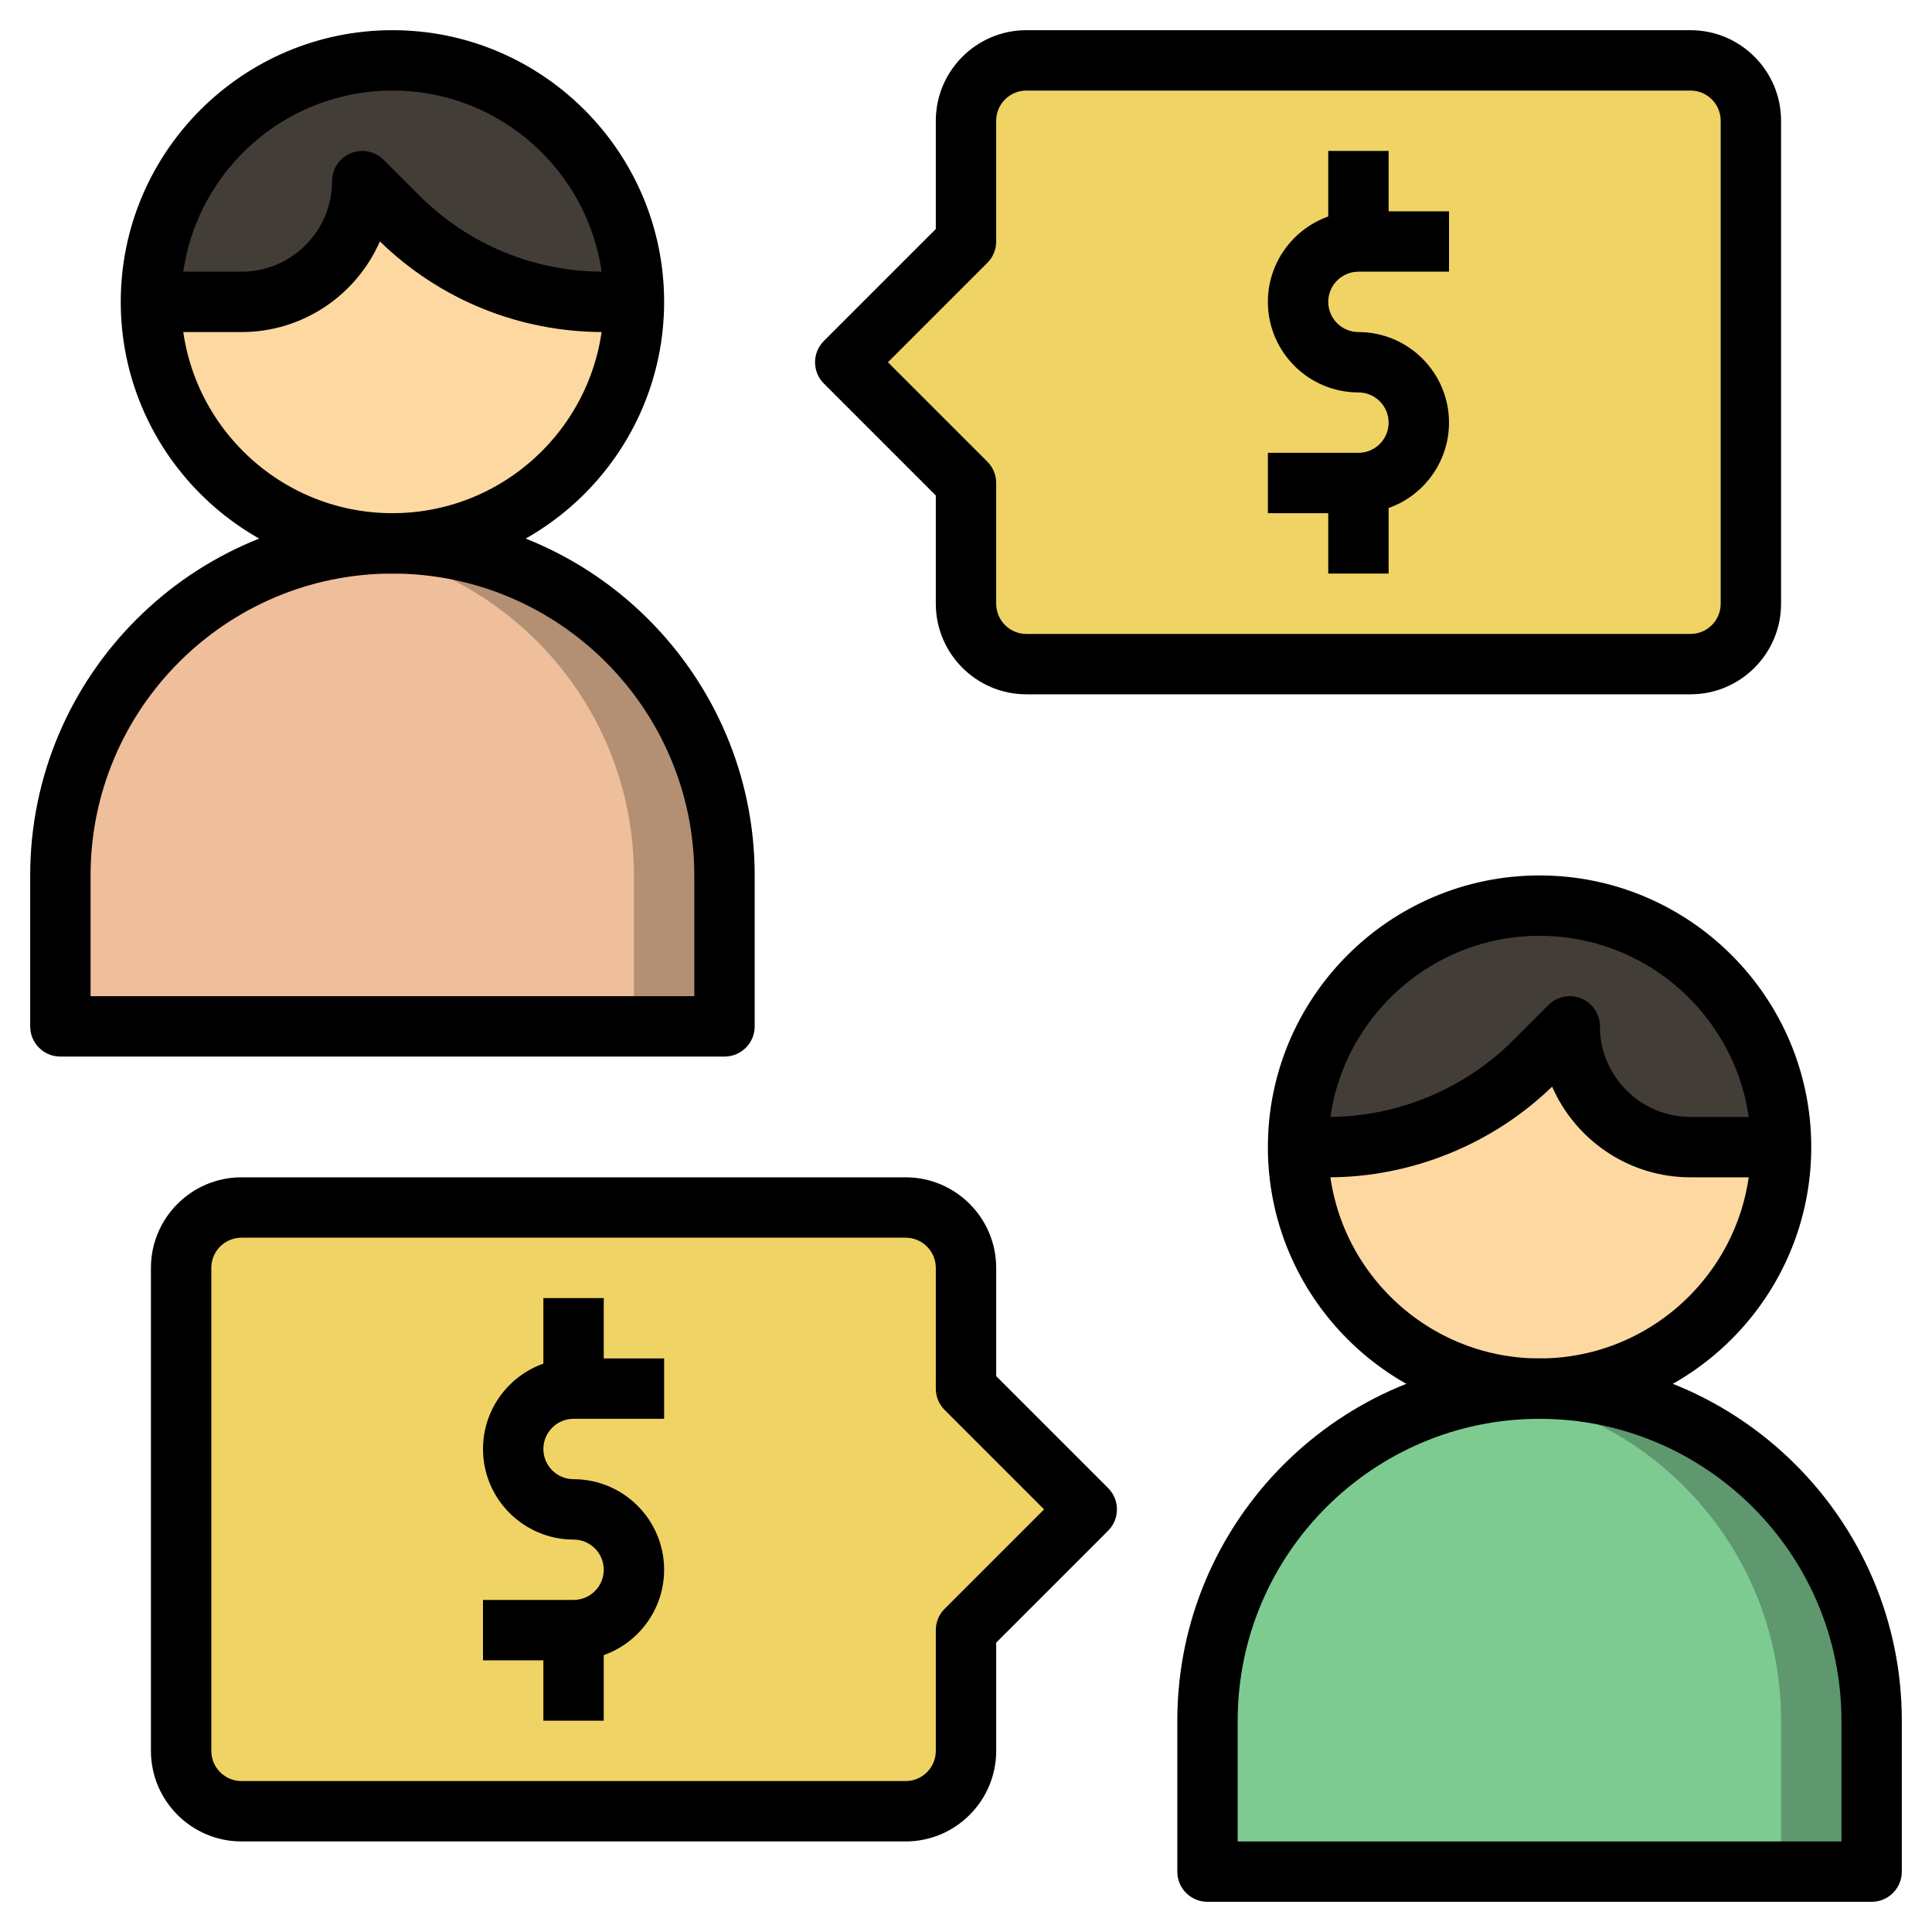 <svg id="Layer_3" enable-background="new 0 0 64 64" height="512" viewBox="0 0 64 64" width="512" xmlns="http://www.w3.org/2000/svg"><path d="m40 62v-5c0-6.075 4.925-11 11-11 6.075 0 11 4.925 11 11v5z" fill="#5f986e"/><path d="m49.5 46.114c-5.364.733-9.5 5.321-9.5 10.886v5h19v-5c0-5.565-4.136-10.153-9.5-10.886z" fill="#7ecb92"/><circle cx="51" cy="38" fill="#fdd9a1" r="8"/><path d="m59 38c0-4.418-3.582-8-8-8s-8 3.582-8 8h1.005c2.558 0 5.011-1.016 6.82-2.825l1.175-1.175c0 2.209 1.791 4 4 4z" fill="#433d38"/><path d="m2 34v-5c0-6.075 4.925-11 11-11 6.075 0 11 4.925 11 11v5z" fill="#b38f73"/><path d="m11.5 18.114c-5.364.733-9.5 5.321-9.5 10.886v5h19v-5c0-5.565-4.136-10.153-9.5-10.886z" fill="#efbe9a"/><circle cx="13" cy="10" fill="#fdd9a1" r="8"/><path d="m5 10c0-4.418 3.582-8 8-8s8 3.582 8 8h-1.005c-2.558 0-5.011-1.016-6.82-2.825l-1.175-1.175c0 2.209-1.791 4-4 4z" fill="#433d38"/><path d="m30 60h-22c-1.105 0-2-.895-2-2v-16c0-1.105.895-2 2-2h22c1.105 0 2 .895 2 2v4l4 4-4 4v4c0 1.105-.895 2-2 2z" fill="#f0d365"/><path d="m34 22h22c1.105 0 2-.895 2-2v-16c0-1.105-.895-2-2-2h-22c-1.105 0-2 .895-2 2v4l-4 4 4 4v4c0 1.105.895 2 2 2z" fill="#f0d365"/><path d="m21 11h-1.005c-2.789 0-5.415-1.065-7.411-3.003-.772 1.766-2.536 3.003-4.584 3.003h-3v-2h3c1.654 0 3-1.346 3-3 0-.404.243-.769.617-.924.375-.154.804-.069 1.09.217l1.175 1.175c1.633 1.633 3.804 2.532 6.113 2.532h1.005z"/><path d="m13 19c-4.963 0-9-4.038-9-9s4.037-9 9-9 9 4.038 9 9-4.037 9-9 9zm0-16c-3.859 0-7 3.14-7 7s3.141 7 7 7 7-3.14 7-7-3.141-7-7-7z"/><path d="m24 35h-22c-.553 0-1-.447-1-1v-5c0-6.617 5.383-12 12-12s12 5.383 12 12v5c0 .553-.447 1-1 1zm-21-2h20v-4c0-5.514-4.486-10-10-10s-10 4.486-10 10z"/><path d="m59 39h-3c-2.048 0-3.812-1.237-4.584-3.004-1.972 1.911-4.663 3.004-7.411 3.004h-1.005v-2h1.005c2.275 0 4.504-.923 6.113-2.532l1.175-1.175c.286-.286.717-.373 1.09-.217.374.154.617.52.617.924 0 1.654 1.346 3 3 3h3z"/><path d="m51 47c-4.963 0-9-4.037-9-9s4.037-9 9-9 9 4.037 9 9-4.037 9-9 9zm0-16c-3.859 0-7 3.141-7 7s3.141 7 7 7 7-3.141 7-7-3.141-7-7-7z"/><path d="m62 63h-22c-.553 0-1-.447-1-1v-5c0-6.617 5.383-12 12-12s12 5.383 12 12v5c0 .553-.447 1-1 1zm-21-2h20v-4c0-5.514-4.486-10-10-10s-10 4.486-10 10z"/><path d="m30 61h-22c-1.654 0-3-1.346-3-3v-16c0-1.654 1.346-3 3-3h22c1.654 0 3 1.346 3 3v3.586l3.707 3.707c.391.391.391 1.023 0 1.414l-3.707 3.707v3.586c0 1.654-1.346 3-3 3zm-22-20c-.552 0-1 .448-1 1v16c0 .552.448 1 1 1h22c.552 0 1-.448 1-1v-4c0-.266.105-.52.293-.707l3.293-3.293-3.293-3.293c-.188-.187-.293-.441-.293-.707v-4c0-.552-.448-1-1-1z"/><path d="m19 55h-3v-2h3c.552 0 1-.448 1-1s-.448-1-1-1c-1.654 0-3-1.346-3-3s1.346-3 3-3h3v2h-3c-.552 0-1 .448-1 1s.448 1 1 1c1.654 0 3 1.346 3 3s-1.346 3-3 3z"/><path d="m18 43h2v3h-2z"/><path d="m18 54h2v3h-2z"/><path d="m56 23h-22c-1.654 0-3-1.346-3-3v-3.586l-3.707-3.707c-.391-.391-.391-1.023 0-1.414l3.707-3.707v-3.586c0-1.654 1.346-3 3-3h22c1.654 0 3 1.346 3 3v16c0 1.654-1.346 3-3 3zm-26.586-11 3.293 3.293c.188.187.293.442.293.707v4c0 .551.448 1 1 1h22c.552 0 1-.449 1-1v-16c0-.551-.448-1-1-1h-22c-.552 0-1 .449-1 1v4c0 .265-.105.52-.293.707z"/><path d="m45 17h-3v-2h3c.552 0 1-.449 1-1s-.448-1-1-1c-1.654 0-3-1.346-3-3s1.346-3 3-3h3v2h-3c-.552 0-1 .449-1 1s.448 1 1 1c1.654 0 3 1.346 3 3s-1.346 3-3 3z"/><path d="m44 5h2v3h-2z"/><path d="m44 16h2v3h-2z"/></svg>